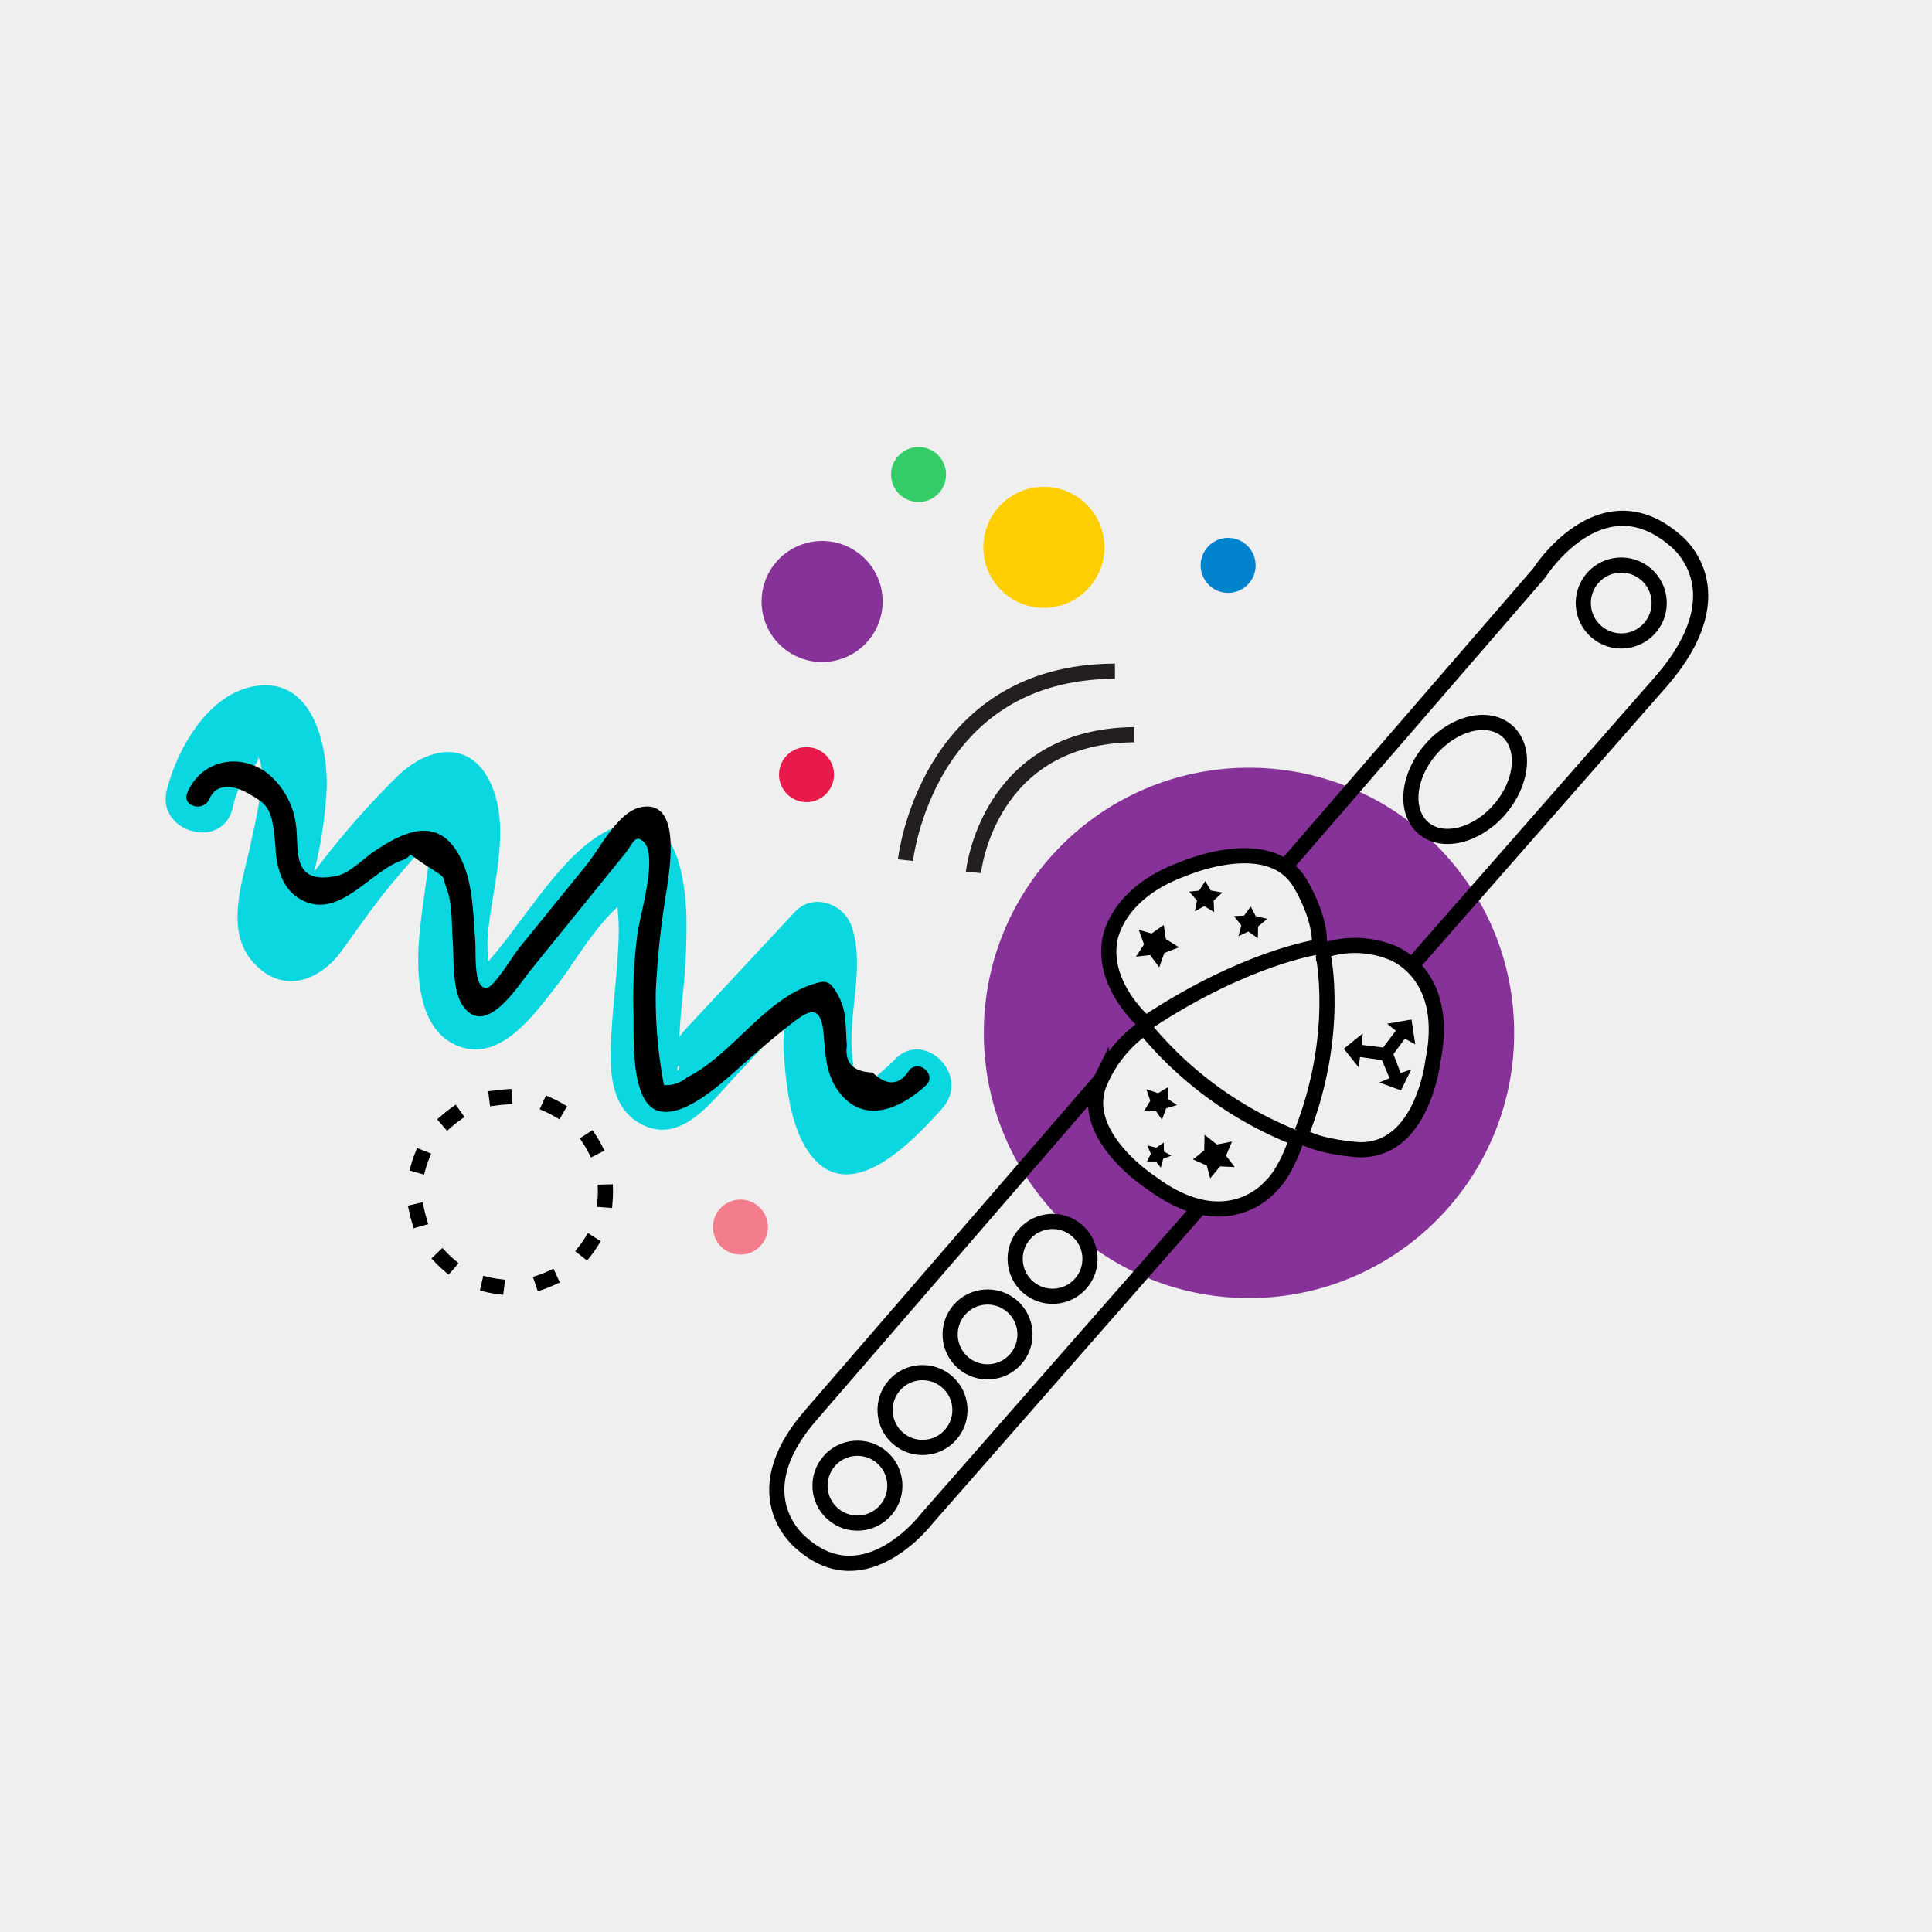 <svg id="Layer_1" data-name="Layer 1" xmlns="http://www.w3.org/2000/svg" viewBox="0 0 255 255"><defs><style>.cls-1,.cls-5{fill:#efefef;}.cls-2{fill:#873299;}.cls-3{fill:#0bd7e0;}.cls-12,.cls-4,.cls-6{fill:none;}.cls-12,.cls-4,.cls-5{stroke:#000;}.cls-12,.cls-4,.cls-5,.cls-6{stroke-miterlimit:10;stroke-width:2px;}.cls-6{stroke:#231f20;}.cls-7{fill:#ffce00;}.cls-8{fill:#0083cc;}.cls-9{fill:#e81a4b;}.cls-10{fill:#f37c8d;}.cls-11{fill:#3c6;}.cls-12{stroke-linecap:square;stroke-dasharray:1.03 6.15;}</style></defs><title>dance-pal-1</title><rect class="cls-1" width="255" height="255"/><circle class="cls-2" cx="164.85" cy="136.33" r="35"/><path class="cls-3" d="M30.92,107.4a13.63,13.63,0,0,1,1.62-4.15c.43-.67,2.51-2.26,1.47-2.86,1.9,1.11-.33,9.89-.68,11.63-1,4.88-3.53,11.43.32,15.71s8.73,2.51,11.66-1.5c2.19-3,4.24-6,6.62-8.88q1.68-2,3.46-4c.3-.33,3.67-3.44,3.65-3.8L56.89,108A18.78,18.78,0,0,1,57,111.4a52.73,52.73,0,0,1-.55,5.85c-.39,3-.9,6.05-1,9.12-.15,4.59.52,11,5.83,12.6s9.71-4.68,12.53-8.3,6.82-11.14,11.69-12.52l-3.47-.45c-.66-.48-.16,4.45-.16,4.53.06,1.48,0,3-.1,4.44-.18,3.29-.61,6.55-.8,9.84-.25,4.35-.65,10.07,3.78,12.51,5.24,2.88,9.26-2.73,12.38-6.08l14.39-15.43-7.52-2c1.32,4.11-.65,9.71-.33,14.09.31,4.19.8,9.46,3.18,13,5.26,7.88,13.76-1.15,17.72-5.56s-2.49-10.69-6.36-6.36c-.76.85-6.47,5.56-6.44,6l2.46.77q-.42-1.33-.72-2.7a33.92,33.92,0,0,1-.84-5.2c-.42-5.46,1.7-11.21,0-16.48-1-3.1-5.11-4.57-7.52-2l-9.81,10.52-4.58,4.91c-1.1,1.18-2.89,4-4.46,4.42l3.47.45c.5.22-.63,1.58.11-.47a11.43,11.43,0,0,0,0-2.69c.05-1.79.21-3.59.37-5.37a83.39,83.39,0,0,0,.57-11.58c-.26-4.85-1.32-13.55-8.28-11.72-5.16,1.36-9.3,7-12.36,11-1.79,2.35-3.48,4.78-5.45,7-.31.35-1.33,1.13-1.46,1.56l-.5.51,2,1.15c-.08,0-.24-5.69-.19-6.23.47-6.25,3.11-14,.58-20.05-2.6-6.24-8.34-5.32-12.47-1.32A112.32,112.32,0,0,0,39,119.53a12.41,12.41,0,0,0-1.48,2.16l1.53-.11q1.85.61,1.69-1c.75-1.14.78-3.91,1.07-5.28a56.59,56.59,0,0,0,1.55-10.83c.07-5.69-2-14.47-9.5-13.19-6.15,1-10.25,8.26-11.62,13.75s7.28,8,8.68,2.39Z" transform="translate(-0.23 -0.71)"/><path d="M27.87,106.18c1-2.44,3.71-1.58,5.14-.74,1.88,1.1,2.52,1.43,3.11,3.45a30.59,30.59,0,0,1,.52,4.59c.28,2.12.94,4.37,2.82,5.65,5.17,3.52,9.45-3.35,13.78-4.85,2.08-.72-.11-1.51,3.35.73,2.79,1.8,1.84,1,2.65,3.16.72,1.95.58,4.54.74,6.61.18,2.34-.09,6.56,1.3,8.61,3,4.46,7.29-2.53,8.94-4.57l7.18-8.87L81,115.5l1.8-2.22c.93-1.15,1.22-2.5,2.34-1.5,2,1.8-.43,9.6-.78,12.22a64.21,64.21,0,0,0-.52,10.35c.09,2.88-.52,12,3.36,13s9.6-4.94,12.3-7.23c1.39-1.18,2.75-2.39,4.18-3.51,2.58-2,4.83-4.19,5.25.51.23,2.59.28,5.18,1.82,7.41,3.26,4.72,8.21,2.64,11.68-.55,1.43-1.31-.7-3.42-2.12-2.12q-2,3.19-4.93.4-3.85-.11-3.37-3.62c-.12-1.07-.08-2.15-.22-3.22a7.92,7.92,0,0,0-1.84-4.68,1.5,1.5,0,0,0-1.46-.39c-7,1.55-11.37,9.5-17.62,12.58a4.12,4.12,0,0,1-3,1q-.48-2.5-.75-5a62.43,62.43,0,0,1-.34-7.27A113.91,113.91,0,0,1,88.25,118c.34-2.56,2-11.89-3.47-10.74-3,.63-5.39,5.46-7.11,7.58l-9,11.09c-.66.82-3.27,5.1-4.19,5.17-1.81.16-1.39-4.56-1.53-6.35-.27-3.43-.29-7.35-1.8-10.53-2.77-5.85-7.21-4.06-11.56-1.12-1.32.89-3.24,2.84-4.8,3.19-6.38,1.4-5-3.75-5.52-6.85a10.43,10.43,0,0,0-3.86-6.76c-3.72-2.72-8.72-1.54-10.46,2.69-.74,1.78,2.17,2.56,2.89.8Z" transform="translate(-0.23 -0.71)"/><path class="cls-4" d="M203.38,76.34S211.47,63.56,221.3,72c0,0,8.69,6.42-1.72,18.52L122.5,201.21s-8,10.5-16.3,3.34c0,0-8.38-6.16,1-17Z" transform="translate(-0.23 -0.71)"/><ellipse class="cls-4" cx="193.61" cy="103.59" rx="8.46" ry="6.03" transform="translate(-11.42 182.07) rotate(-49.29)"/><circle class="cls-4" cx="139.16" cy="166.86" r="4.94" transform="translate(-78.32 162.81) rotate(-49.29)"/><circle class="cls-4" cx="214.21" cy="80.3" r="5.01" transform="translate(13.4 189.59) rotate(-49.29)"/><circle class="cls-4" cx="130.58" cy="176.84" r="4.94" transform="translate(-88.87 159.77) rotate(-49.29)"/><circle class="cls-4" cx="121.99" cy="186.82" r="4.94" transform="translate(-99.42 156.73) rotate(-49.29)"/><circle class="cls-4" cx="113.4" cy="196.8" r="4.94" transform="translate(-109.97 153.69) rotate(-49.29)"/><path class="cls-5" d="M171.43,150.88s-1.34,4.42-3.51,6.43c0,0-5.7,7-15.74-.49,0,0-10.11-6.49-6.6-13.65a16.74,16.74,0,0,1,5.72-6.87l.08-.57s-5.53-4.69-4.72-10.61c0,0,.47-6.34,9.71-9.71,0,0,11.16-4.88,15.31,1.65,0,0,3,4.63,2.69,8.7l.57.41a13,13,0,0,1,8.87.22s7.95,2.62,5.54,14.38c0,0-1.34,11.89-9.72,11.69,0,0-5-.29-7.51-1.76Z" transform="translate(-0.23 -0.71)"/><path class="cls-4" d="M171,150.8a49.29,49.29,0,0,1-19.41-14.08" transform="translate(-0.23 -0.71)"/><path class="cls-4" d="M173.92,125.75s-9.34,1.39-22.11,9.79" transform="translate(-0.23 -0.71)"/><path class="cls-4" d="M174.86,126.7s2.3,10.37-2.78,23.4" transform="translate(-0.23 -0.71)"/><polygon points="185.43 137.08 183.91 139.13 184.87 141.63 186.28 141.13 184.91 143.92 182.06 142.87 183.4 142.31 182.4 139.92 179.51 139.51 179.31 140.85 177.37 138.42 179.87 136.4 179.74 137.91 182.55 138.26 184.23 136.04 183.09 135.12 186.3 134.56 186.8 137.85 185.43 137.08"/><polygon points="162.61 150.67 161.82 152.54 162.97 154.04 161.03 153.95 159.73 155.53 159.28 153.84 157.46 153.03 158.94 151.83 158.99 149.78 160.62 151.06 162.61 150.67"/><polygon points="153.6 150.8 153.62 151.99 154.6 152.53 153.53 152.94 153.21 154.11 152.56 153.3 151.38 153.3 151.9 152.3 151.43 151.18 152.62 151.48 153.6 150.8"/><polygon points="154.2 143.47 154.12 145.04 155.36 145.85 153.91 146.29 153.37 147.79 152.59 146.67 151.05 146.56 151.82 145.28 151.31 143.77 152.85 144.28 154.2 143.47"/><polygon points="153 127.67 151.8 126.05 149.93 126.27 151 124.65 150.31 122.73 151.99 123.21 153.6 122.08 153.88 123.95 155.61 125.03 153.68 125.78 153 127.67"/><polygon points="160.25 120.39 158.95 119.6 157.7 120.29 157.99 118.85 156.96 117.69 158.27 117.55 159.08 116.29 159.81 117.53 161.33 117.8 160.19 118.87 160.25 120.39"/><polygon points="166.02 123.83 164.76 122.95 163.46 123.57 163.84 122.14 162.87 120.92 164.2 120.85 165.08 119.64 165.74 120.92 167.26 121.28 166.05 122.29 166.02 123.83"/><path class="cls-6" d="M128.71,115.85s1.84-18,21.24-18.17" transform="translate(-0.23 -0.71)"/><path class="cls-6" d="M119.74,114.24s2.71-24.88,27.65-24.94" transform="translate(-0.23 -0.71)"/><circle class="cls-7" cx="137.78" cy="72.24" r="7.99"/><circle class="cls-8" cx="162.1" cy="74.62" r="3.63"/><circle class="cls-9" cx="106.45" cy="102.24" r="3.63"/><circle class="cls-10" cx="97.73" cy="161.96" r="3.63"/><circle class="cls-11" cx="121.24" cy="62.63" r="3.63"/><circle class="cls-2" cx="108.51" cy="79.39" r="7.99"/><circle class="cls-12" cx="67.34" cy="157.34" r="12.57"/></svg>